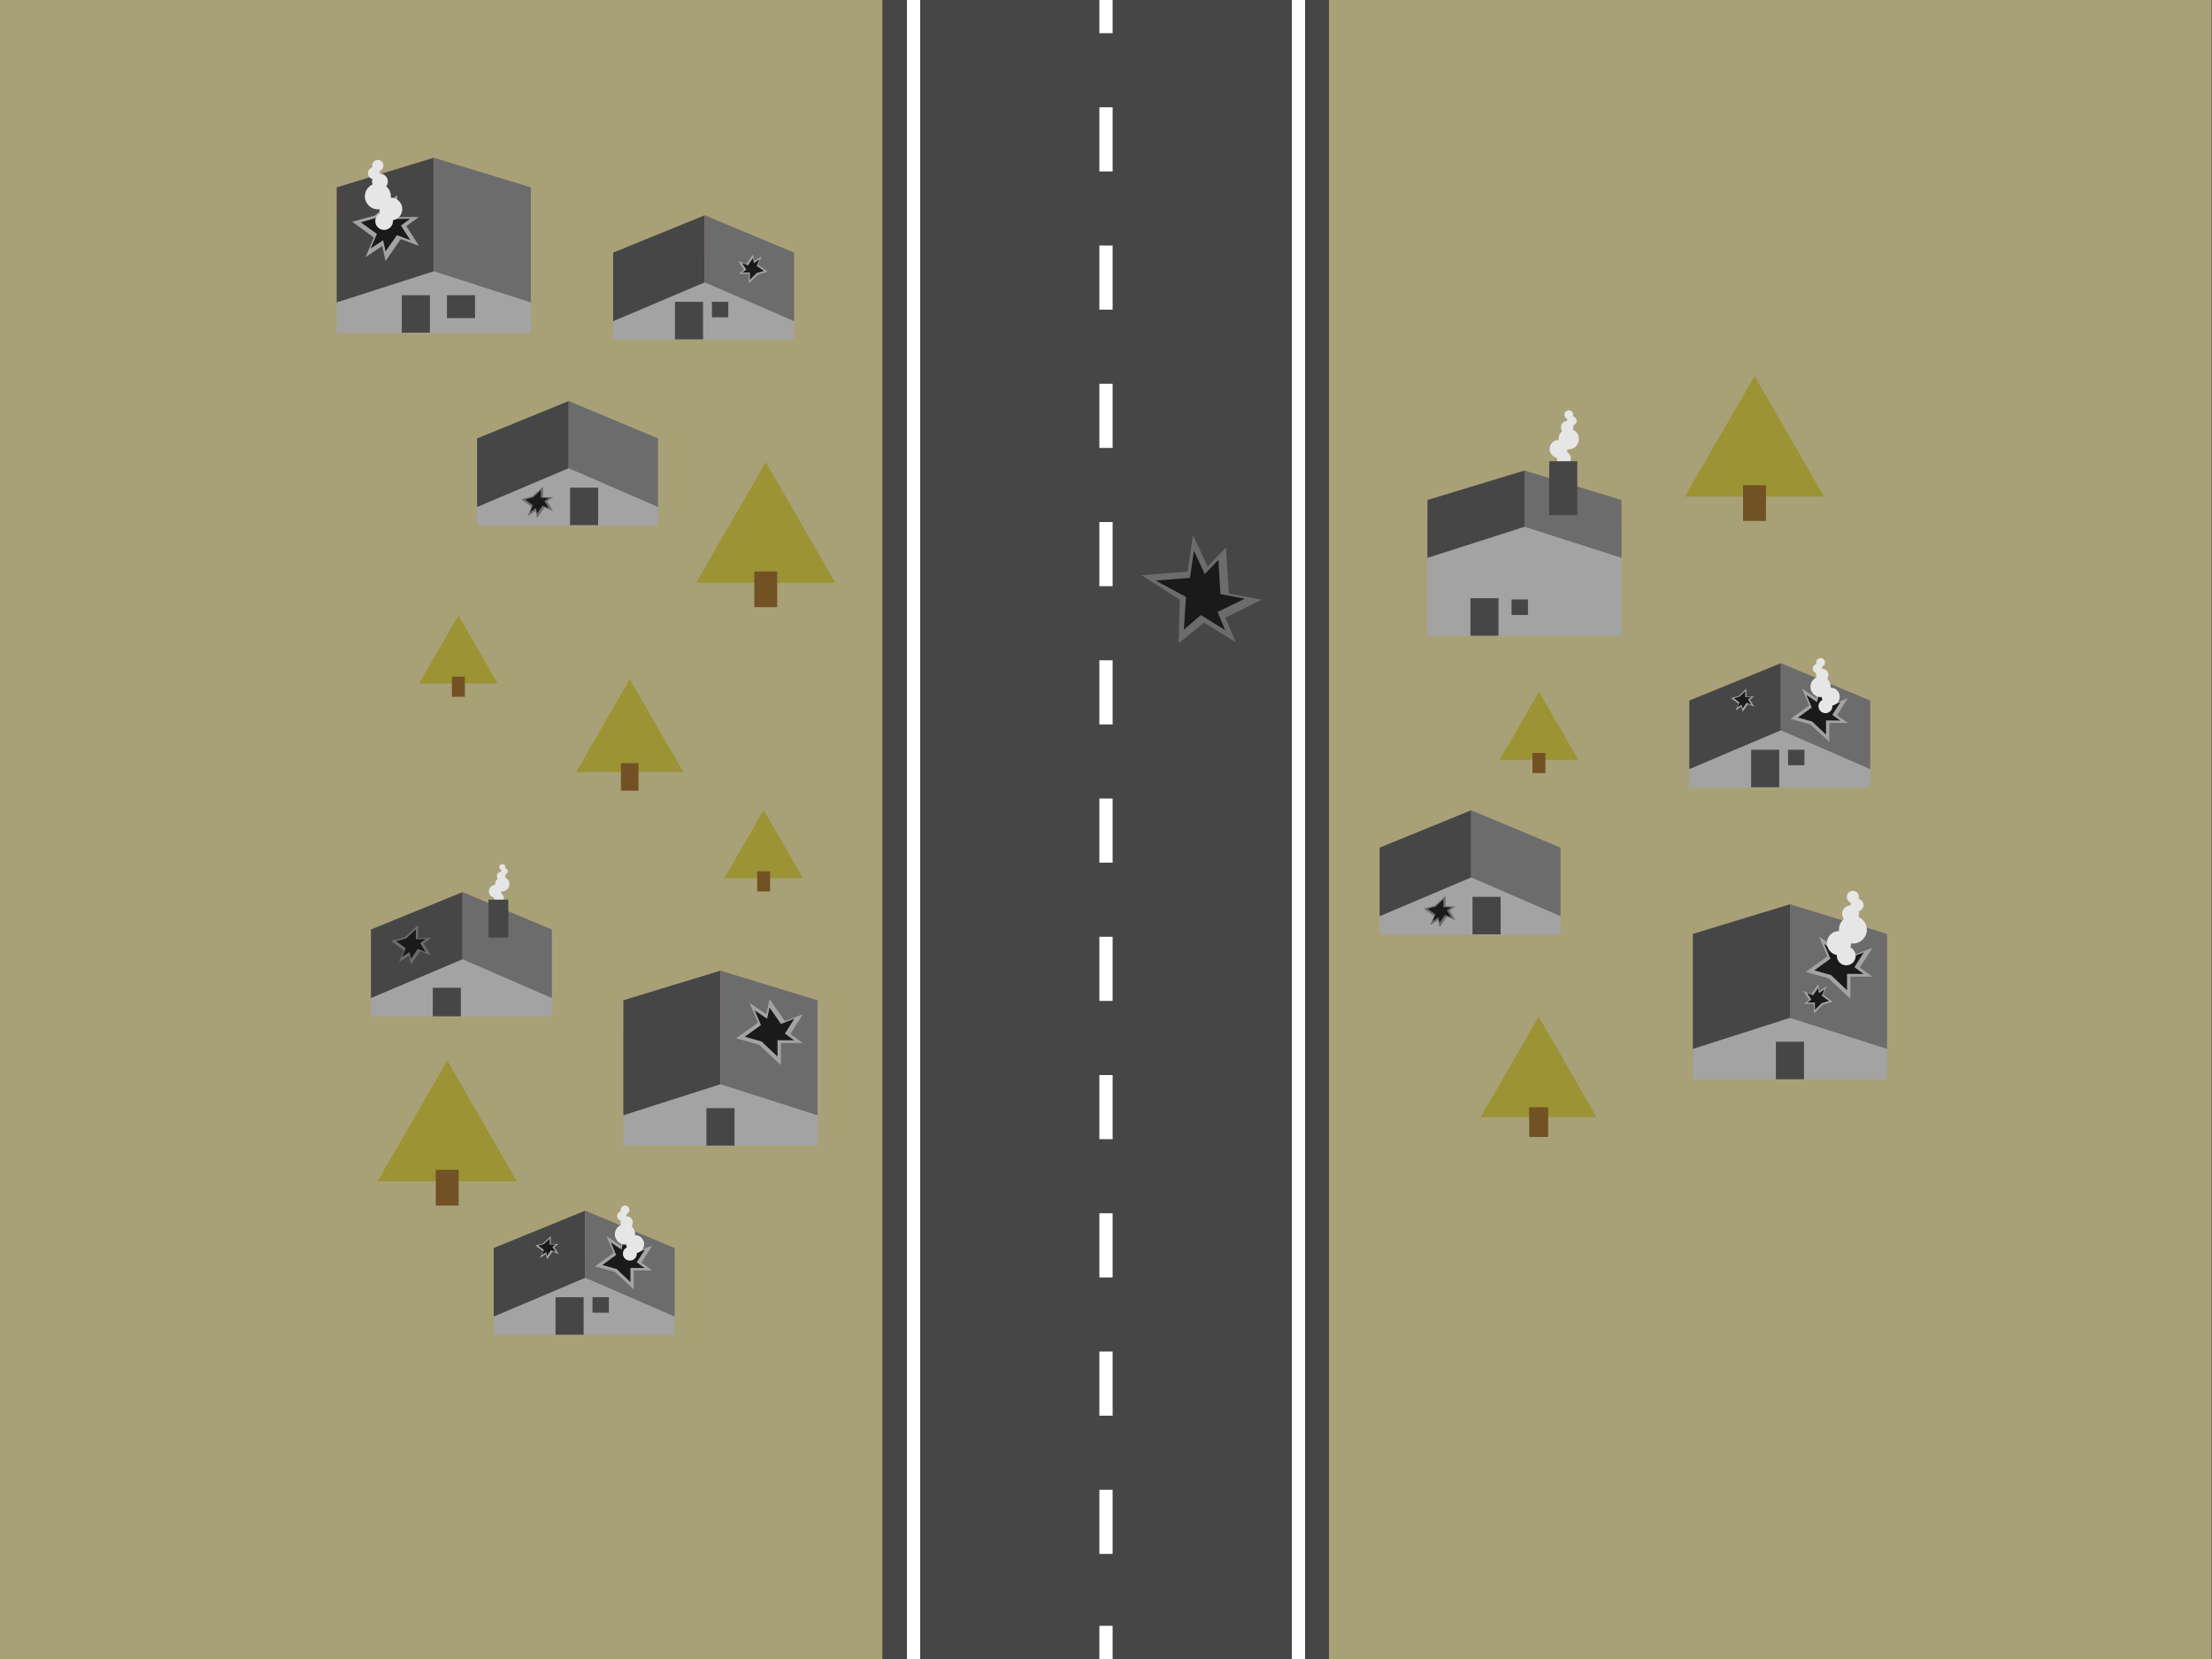 <?xml version="1.0" encoding="utf-8"?>
<!-- Generator: Adobe Illustrator 19.1.0, SVG Export Plug-In . SVG Version: 6.00 Build 0)  -->
<!DOCTYPE svg PUBLIC "-//W3C//DTD SVG 1.1//EN" "http://www.w3.org/Graphics/SVG/1.1/DTD/svg11.dtd">
<svg version="1.1" xmlns="http://www.w3.org/2000/svg" xmlns:xlink="http://www.w3.org/1999/xlink" x="0px" y="0px"
	 viewBox="0 0 2000 1500" style="enable-background:new 0 0 2000 1500;" xml:space="preserve">
<rect x="0" y="0" width="2000" height="1500" fill="#333333" stroke="none"/>
<style type="text/css">
	.st0{fill:#E88F7E;}
	.st1{fill:#232323;}
	.st2{fill:#FCFC4C;}
	.st3{fill:#C14727;}
	.st4{fill:#494848;}
	.st5{opacity:0.75;fill:#CEC58E;}
	.st6{fill:#474646;}
	.st7{fill:#FFFFFF;}
	.st8{fill:#D4DFE8;}
	.st9{fill:none;stroke:#ACC0CC;stroke-width:10;stroke-linecap:round;stroke-miterlimit:10;}
	.st10{fill:none;stroke:#E88F7E;stroke-width:15;stroke-linecap:round;stroke-miterlimit:10;}
	.st11{fill:#F4D731;}
	.st12{fill:#8E8D8D;}
	.st13{fill:#ACC0CC;}
	.st14{fill:#A3A3A3;}
	.st15{fill:#6D6C6C;}
	.st16{fill:#1A1A1A;}
	.st17{fill:#E6E6E6;}
	.st18{fill:#9B9334;}
	.st19{fill:#725225;}
	.st20{display:none;}
	.st21{display:inline;fill:#D4DFE8;}
	.st22{display:inline;}
	.st23{fill:none;stroke:#E88F7E;stroke-width:10;stroke-linecap:round;stroke-miterlimit:10;}
</style>
<g id="Layer_1">
	<rect x="-0.3" class="st5" width="2000" height="1500"/>
	<rect x="797.8" y="-1.1" class="st6" width="403.8" height="1502.1"/>
	<g>
		<rect x="994" class="st7" width="12" height="30"/>
		<path class="st7" d="M1006,1405h-12v-58h12V1405z M1006,1280h-12v-58h12V1280z M1006,1155h-12v-58h12V1155z M1006,1030h-12v-58h12
			V1030z M1006,905h-12v-58h12V905z M1006,780h-12v-58h12V780z M1006,655h-12v-58h12V655z M1006,530h-12v-58h12V530z M1006,405h-12
			v-58h12V405z M1006,280h-12v-58h12V280z M1006,155h-12V97h12V155z"/>
		<rect x="994" y="1470" class="st7" width="12" height="30"/>
	</g>
	<g>
		<rect x="820" class="st7" width="12" height="1500"/>
		<rect x="1168" class="st7" width="12" height="1500"/>
	</g>
	<g>
		<polygon class="st14" points="739.2,1035.9 563.6,1035.9 563.6,1007.6 651.4,980.3 739.2,1007.6 		"/>
		<polygon class="st0" points="739.2,933.2 563.6,933.2 563.6,904.9 651.4,877.6 739.2,904.9 		"/>
		<polygon class="st6" points="651.4,877.6 563.6,904.4 563.6,1008.4 651.4,980.3 		"/>
		<polygon class="st15" points="739.2,904.4 651.4,877.6 651.4,980.3 739.2,1008.4 		"/>
		<polygon class="st14" points="692.9,916.9 677.7,906.9 685.3,924.6 665.6,938.8 686.2,944.5 706,963 706,943 725.9,943.1 
			714.6,934.9 726,917 709.6,923.2 695.8,903.3 		"/>
		<polygon class="st16" points="693.6,921.1 682.4,913.6 688,926.8 673.4,937.4 688.5,941.6 703,955.3 703,940.5 718,940.6 
			709.7,934.5 718.2,921.1 706.1,925.8 695.8,911 		"/>
		<rect x="638.7" y="1001.9" class="st6" width="25.4" height="33.9"/>
	</g>
	<g>
		<polygon class="st14" points="595,474.9 431.4,474.9 431.4,457.6 514.2,423.3 595,457.6 		"/>
		<polygon class="st6" points="514.2,362.6 431.4,396.4 431.4,458.4 514.2,423.3 		"/>
		<polygon class="st15" points="595,396.4 514.2,362.6 514.2,423.3 595,458.4 		"/>
		<polygon class="st15" points="484.2,461.9 477,466.7 480.6,458.2 471.3,451.5 481.3,448.8 491,440 491,449.5 500.2,449.5 
			494.7,453.3 500,461.9 492.2,458.9 485.6,468.3 		"/>
		<polygon class="st16" points="484.6,459.4 479.2,463 481.9,456.7 474.9,451.7 482.1,449.7 489,443.2 489,450.2 496.1,450.2 
			492.2,453.1 496.2,459.4 490.5,457.2 485.6,464.2 		"/>
		<rect x="515.4" y="440.9" class="st6" width="25.4" height="33.9"/>
	</g>
	<g>
		<polygon class="st14" points="1411,844.9 1247.4,844.9 1247.4,827.6 1330.2,793.3 1411,827.6 		"/>
		<polygon class="st6" points="1330.2,732.6 1247.4,766.4 1247.4,828.4 1330.2,793.3 		"/>
		<polygon class="st15" points="1411,766.4 1330.2,732.6 1330.2,793.3 1411,828.4 		"/>
		<polygon class="st15" points="1300.2,831.9 1293,836.7 1296.6,828.2 1287.3,821.5 1297.3,818.8 1307,810 1307,819.5 1316.2,819.5 
			1310.7,823.3 1316,831.9 1308.2,828.9 1301.6,838.3 		"/>
		<polygon class="st16" points="1300.6,829.4 1295.2,833 1297.9,826.7 1290.9,821.7 1298.1,819.7 1305,813.2 1305,820.2 
			1312.1,820.2 1308.2,823.1 1312.2,829.4 1306.5,827.2 1301.6,834.2 		"/>
		<rect x="1331.4" y="810.9" class="st6" width="25.4" height="33.9"/>
	</g>
	<g>
		<polygon class="st14" points="718,306.9 554.4,306.9 554.4,289.6 637.2,255.3 718,289.6 		"/>
		<polygon class="st0" points="718,230.2 554.4,230.2 554.4,228.9 637.2,194.6 718,228.9 		"/>
		<polygon class="st6" points="637.2,194.6 554.4,228.4 554.4,290.4 637.2,255.3 		"/>
		<polygon class="st15" points="718,228.4 637.2,194.6 637.2,255.3 718,290.4 		"/>
		<rect x="610.3" y="272.9" class="st6" width="25.4" height="33.9"/>
		<rect x="643.7" y="272.9" class="st6" width="14.8" height="14"/>
		<polygon class="st14" points="682.1,236 688.7,231.6 685.4,239.4 694.1,245.7 685.4,248.2 677,256.3 677,247.5 667.9,247.6 
			672.7,243.9 667.5,236 674.7,238.8 680.8,230 		"/>
		<polygon class="st16" points="681.7,237.9 686.7,234.5 684.2,240.4 690.7,245 684.2,246.9 678,253 678,246.4 671.2,246.4 
			674.8,243.8 670.9,237.9 676.3,239.9 680.8,233.4 		"/>
	</g>
	<g>
		<polygon class="st14" points="610,1206.9 446.4,1206.9 446.4,1189.6 529.2,1155.3 610,1189.6 		"/>
		<polygon class="st0" points="610,1130.2 446.4,1130.2 446.4,1128.9 529.2,1094.6 610,1128.9 		"/>
		<polygon class="st6" points="529.2,1094.6 446.4,1128.4 446.4,1190.4 529.2,1155.3 		"/>
		<polygon class="st15" points="610,1128.4 529.2,1094.6 529.2,1155.3 610,1190.4 		"/>
		<polygon class="st14" points="493.6,1133.9 488.2,1137.5 490.9,1131.2 484,1126.2 491.1,1124.2 498,1117.6 498,1124.7 
			505.1,1124.7 501.2,1127.6 505.2,1133.9 499.5,1131.7 494.6,1138.7 		"/>
		<polygon class="st16" points="493.8,1132.1 489.9,1134.7 491.8,1130.1 486.7,1126.3 491.9,1124.8 497,1120 497,1125.2 
			502.4,1125.2 499.5,1127.4 502.5,1132.1 498.2,1130.4 494.6,1135.6 		"/>
		<rect x="502.3" y="1172.9" class="st6" width="25.4" height="33.9"/>
		<rect x="535.7" y="1172.9" class="st6" width="14.8" height="14"/>
		<polygon class="st14" points="561.3,1126.3 548.3,1117.6 554.8,1132.8 537.9,1145 555.8,1149.9 573,1165.8 573,1148.6 
			589.8,1148.7 580,1141.7 589.7,1126.3 575.7,1131.6 563.8,1114.6 		"/>
		<polygon class="st16" points="561.9,1129.8 552.3,1123.4 557.1,1134.7 544.6,1143.8 557.5,1147.4 570,1159.2 570,1146.4 
			582.8,1146.5 575.7,1141.3 583,1129.9 572.6,1133.8 563.8,1121.1 		"/>
		<path class="st17" d="M565.2,1125.3c-5.1,0-9.3-4.2-9.3-9.3c0-3.8,2.3-7,5.5-8.5c-0.2-0.6-0.4-1.3-0.4-2c0-0.6,0.1-1.2,0.3-1.8
			c-1.9-0.5-3.3-2.1-3.3-4.2c0-2,1.4-3.7,3.3-4.2c-0.1-0.4-0.2-0.8-0.2-1.3c0-2.2,1.8-4,4-4s4,1.8,4,4c0,1.8-1.2,3.3-2.8,3.8
			c0.2,0.5,0.3,1,0.3,1.6c0,0.1,0,0.2,0,0.3c0,0,0,0,0,0c3.1,0,5.6,2.5,5.6,5.6c0,1.3-0.4,2.5-1.2,3.4c2,1.7,3.3,4.3,3.3,7.1
			c0,0.3,0,0.7-0.1,1c0,0,0,0,0.1,0c4.5,0,8.1,3.6,8.1,8.1c0,4-2.9,7.3-6.6,8c0,0.2,0,0.4,0,0.6c0,3.5-2.8,6.3-6.3,6.3
			c-3.5,0-6.3-2.8-6.3-6.3c0-2.5,1.4-4.6,3.5-5.6c-0.3-0.9-0.5-1.8-0.5-2.8C566,1125.3,565.6,1125.3,565.2,1125.3z"/>
	</g>
	<g>
		<polygon class="st14" points="1691,711.9 1527.4,711.9 1527.4,694.6 1610.2,660.3 1691,694.6 		"/>
		<polygon class="st0" points="1691,635.2 1527.4,635.2 1527.4,633.9 1610.2,599.6 1691,633.9 		"/>
		<polygon class="st6" points="1610.2,599.6 1527.4,633.4 1527.4,695.4 1610.2,660.3 		"/>
		<polygon class="st15" points="1691,633.4 1610.2,599.6 1610.2,660.3 1691,695.4 		"/>
		<polygon class="st14" points="1574.6,638.9 1569.2,642.5 1571.9,636.2 1565,631.2 1572.1,629.2 1579,622.6 1579,629.7 
			1586.1,629.7 1582.2,632.6 1586.2,638.9 1580.5,636.7 1575.6,643.7 		"/>
		<polygon class="st16" points="1574.8,637.1 1570.9,639.7 1572.8,635.1 1567.7,631.3 1572.9,629.8 1578,625 1578,630.2 
			1583.4,630.2 1580.5,632.4 1583.5,637.1 1579.2,635.4 1575.6,640.6 		"/>
		<rect x="1583.3" y="677.9" class="st6" width="25.4" height="33.9"/>
		<rect x="1616.7" y="677.9" class="st6" width="14.8" height="14"/>
		<polygon class="st14" points="1642.3,631.3 1629.3,622.6 1635.8,637.8 1618.9,650 1636.8,654.9 1654,670.8 1654,653.6 
			1670.8,653.7 1661,646.7 1670.7,631.3 1656.7,636.6 1644.8,619.6 		"/>
		<polygon class="st16" points="1642.9,634.8 1633.3,628.4 1638.1,639.7 1625.6,648.8 1638.5,652.4 1651,664.2 1651,651.4 
			1663.8,651.5 1656.7,646.3 1664,634.9 1653.6,638.8 1644.8,626.1 		"/>
		<path class="st17" d="M1646.2,630.3c-5.1,0-9.3-4.2-9.3-9.3c0-3.8,2.3-7,5.5-8.5c-0.2-0.6-0.4-1.3-0.4-2c0-0.6,0.1-1.2,0.3-1.8
			c-1.9-0.5-3.3-2.1-3.3-4.2c0-2,1.4-3.7,3.3-4.2c-0.1-0.4-0.2-0.8-0.2-1.3c0-2.2,1.8-4,4-4c2.2,0,4,1.8,4,4c0,1.8-1.2,3.3-2.8,3.8
			c0.2,0.5,0.3,1,0.3,1.6c0,0.1,0,0.2,0,0.3c0,0,0,0,0,0c3.1,0,5.6,2.5,5.6,5.6c0,1.3-0.4,2.5-1.2,3.4c2,1.7,3.3,4.3,3.3,7.1
			c0,0.3,0,0.7-0.1,1c0,0,0,0,0.1,0c4.5,0,8.1,3.6,8.1,8.1c0,4-2.9,7.3-6.6,8c0,0.2,0,0.4,0,0.6c0,3.5-2.8,6.3-6.3,6.3
			s-6.3-2.8-6.3-6.3c0-2.5,1.4-4.6,3.5-5.6c-0.3-0.9-0.5-1.8-0.5-2.8C1647,630.3,1646.6,630.3,1646.2,630.3z"/>
	</g>
	<g>
		<polygon class="st14" points="1706.2,975.9 1530.6,975.9 1530.6,947.6 1618.4,920.3 1706.2,947.6 		"/>
		<polygon class="st0" points="1706.2,873.2 1530.6,873.2 1530.6,844.9 1618.4,817.6 1706.2,844.9 		"/>
		<polygon class="st6" points="1618.4,817.6 1530.6,844.4 1530.6,948.4 1618.4,920.3 		"/>
		<polygon class="st15" points="1706.2,844.4 1618.4,817.6 1618.4,920.3 1706.2,948.4 		"/>
		<polygon class="st14" points="1659.9,856.9 1644.7,846.9 1652.3,864.6 1632.6,878.8 1653.2,884.5 1673,903 1673,883 1692.9,883.1 
			1681.6,874.9 1693,857 1676.6,863.2 1662.8,843.3 		"/>
		<polygon class="st16" points="1660.6,861.1 1649.4,853.6 1655,866.8 1640.4,877.4 1655.5,881.6 1670,895.3 1670,880.5 1685,880.6 
			1676.7,874.5 1685.2,861.1 1673.1,865.8 1662.8,851 		"/>
		<polygon class="st14" points="1645.1,896 1651.7,891.6 1648.4,899.4 1657.1,905.7 1648.4,908.2 1640,916.3 1640,907.5 
			1630.9,907.6 1635.7,903.9 1630.5,896 1637.7,898.8 1643.8,890 		"/>
		<polygon class="st16" points="1644.7,897.9 1649.7,894.5 1647.2,900.4 1653.7,905 1647.2,906.9 1641,913 1641,906.4 1634.2,906.4 
			1637.8,903.8 1633.9,897.9 1639.3,899.9 1643.8,893.4 		"/>
		<rect x="1605.7" y="941.9" class="st6" width="25.4" height="33.9"/>
		<path class="st17" d="M1675.4,853.1c6.9,0,12.5-5.6,12.5-12.5c0-5.1-3.1-9.5-7.5-11.5c0.3-0.9,0.5-1.8,0.5-2.8
			c0-0.8-0.1-1.6-0.4-2.4c2.5-0.6,4.4-2.9,4.4-5.6c0-2.7-1.9-5-4.4-5.6c0.2-0.5,0.3-1.1,0.3-1.7c0-3-2.4-5.5-5.5-5.5
			c-3,0-5.5,2.4-5.5,5.5c0,2.4,1.6,4.5,3.8,5.2c-0.3,0.7-0.4,1.4-0.4,2.1c0,0.1,0,0.3,0,0.4c0,0,0,0,0,0c-4.2,0-7.6,3.4-7.6,7.6
			c0,1.7,0.6,3.3,1.6,4.6c-2.7,2.3-4.5,5.8-4.5,9.6c0,0.4,0,0.9,0.1,1.3c0,0,0,0-0.1,0c-6,0-10.9,4.9-10.9,10.9
			c0,5.4,3.9,9.8,9,10.8c0,0.3,0,0.5,0,0.8c0,4.7,3.8,8.5,8.5,8.5c4.7,0,8.5-3.8,8.5-8.5c0-3.4-2-6.2-4.8-7.6
			c0.5-1.2,0.7-2.5,0.7-3.8C1674.3,853.1,1674.9,853.1,1675.4,853.1z"/>
	</g>
	<g>
		<polygon class="st14" points="480,300.9 304.4,300.9 304.4,272.6 392.2,245.3 480,272.6 		"/>
		<polygon class="st0" points="480,198.2 304.4,198.2 304.4,169.9 392.2,142.6 480,169.9 		"/>
		<polygon class="st6" points="392.2,142.6 304.4,169.4 304.4,273.4 392.2,245.3 		"/>
		<polygon class="st15" points="480,169.4 392.2,142.6 392.2,245.3 480,273.4 		"/>
		<polygon class="st14" points="345.6,222.4 330.5,232.5 338,214.7 318.4,200.5 339.1,194.8 359,176.3 359,196.3 378.8,196.2 
			367.4,204.4 378.8,222.3 362.4,216.1 348.6,236 		"/>
		<polygon class="st16" points="346.4,217.2 335.1,224.7 340.8,211.5 326.2,201 341.3,196.7 356,183 356,197.9 370.9,197.8 
			362.5,203.9 371,217.2 358.9,212.6 348.6,227.3 		"/>
		<rect x="363.3" y="266.9" class="st6" width="25.4" height="33.9"/>
		<rect x="404.1" y="266.9" class="st6" width="25.4" height="20.7"/>
		<path class="st17" d="M341.7,189.3c-6.5,0-11.8-5.3-11.8-11.8c0-4.8,2.9-8.9,7-10.8c-0.3-0.8-0.5-1.7-0.5-2.6
			c0-0.8,0.1-1.5,0.4-2.2c-2.4-0.6-4.1-2.7-4.1-5.3c0-2.6,1.8-4.7,4.1-5.3c-0.2-0.5-0.3-1-0.3-1.6c0-2.8,2.3-5.1,5.1-5.1
			c2.8,0,5.1,2.3,5.1,5.1c0,2.3-1.5,4.2-3.6,4.9c0.2,0.6,0.4,1.3,0.4,2c0,0.1,0,0.3,0,0.4c0,0,0,0,0,0c4,0,7.2,3.2,7.2,7.2
			c0,1.6-0.6,3.1-1.5,4.3c2.6,2.2,4.2,5.4,4.2,9c0,0.4,0,0.8-0.1,1.2c0,0,0,0,0.1,0c5.7,0,10.3,4.6,10.3,10.3
			c0,5.1-3.6,9.3-8.4,10.1c0,0.3,0,0.5,0,0.8c0,4.4-3.6,8-8,8s-8-3.6-8-8c0-3.2,1.8-5.9,4.5-7.2c-0.4-1.1-0.7-2.3-0.7-3.6
			C342.7,189.3,342.2,189.3,341.7,189.3z"/>
	</g>
	<g>
		<polygon class="st15" points="1091.9,512.3 1078.7,483.9 1073.8,516.8 1032.1,520.1 1066.7,542.2 1065.7,581.5 1088.6,563 
			1117.4,580.8 1107.9,558.5 1140.7,542.2 1111.1,536.7 1108.5,494.9 		"/>
		<polygon class="st16" points="1089.3,519.1 1079.5,498 1075.9,522.5 1044.9,524.9 1072.3,539.7 1070.4,569.4 1085.8,556.1 
			1107.7,569.7 1100.9,553.3 1125.5,541.3 1103.5,537.2 1101.6,506.2 		"/>
	</g>
	<g>
		<polygon class="st14" points="1466.2,574.9 1290.6,574.9 1290.6,503.6 1378.4,476.3 1466.2,503.6 		"/>
		<polygon class="st0" points="1466.2,472.2 1290.6,472.2 1290.6,452.7 1378.4,425.4 1466.2,452.7 		"/>
		<polygon class="st6" points="1378.4,425.4 1290.6,452.1 1290.6,504.4 1378.4,476.3 		"/>
		<polygon class="st15" points="1466.2,452.1 1378.4,425.4 1378.4,476.3 1466.2,504.4 		"/>
		<rect x="1329.5" y="540.9" class="st6" width="25.4" height="33.9"/>
		<rect x="1366.7" y="542" class="st6" width="14.8" height="14"/>
		<path class="st17" d="M1418.3,406.3c5.1,0,9.3-4.2,9.3-9.3c0-3.8-2.3-7-5.5-8.5c0.2-0.6,0.4-1.3,0.4-2c0-0.6-0.1-1.2-0.3-1.8
			c1.9-0.5,3.3-2.1,3.3-4.2c0-2-1.4-3.7-3.3-4.2c0.1-0.4,0.2-0.8,0.2-1.3c0-2.2-1.8-4-4-4s-4,1.8-4,4c0,1.8,1.2,3.3,2.8,3.8
			c-0.2,0.5-0.3,1-0.3,1.6c0,0.1,0,0.2,0,0.3c0,0,0,0,0,0c-3.1,0-5.6,2.5-5.6,5.6c0,1.3,0.4,2.5,1.2,3.4c-2,1.7-3.3,4.3-3.3,7.1
			c0,0.3,0,0.7,0.1,1c0,0,0,0-0.1,0c-4.5,0-8.1,3.6-8.1,8.1c0,4,2.9,7.3,6.6,8c0,0.2,0,0.4,0,0.6c0,3.5,2.8,6.3,6.3,6.3
			s6.3-2.8,6.3-6.3c0-2.5-1.4-4.6-3.5-5.6c0.3-0.9,0.5-1.8,0.5-2.8C1417.5,406.3,1417.9,406.3,1418.3,406.3z"/>
		<rect x="1400.7" y="417" class="st6" width="25.4" height="48.7"/>
	</g>
	<g>
		<g>
			<polygon class="st14" points="499,918.9 335.4,918.9 335.4,901.6 418.2,867.3 499,901.6 			"/>
			<polygon class="st0" points="499,842.2 335.4,842.2 335.4,840.9 418.2,806.6 499,840.9 			"/>
			<polygon class="st6" points="418.2,806.6 335.4,840.4 335.4,902.4 418.2,867.3 			"/>
			<polygon class="st15" points="499,840.4 418.2,806.6 418.2,867.3 499,902.4 			"/>
			<polygon class="st15" points="369.8,863.9 360.8,869.9 365.3,859.3 353.5,850.8 366,847.4 378,836.3 378,848.3 389.8,848.2 
				382.9,853.1 389.7,863.9 379.9,860.1 371.6,872 			"/>
			<polygon class="st16" points="370.3,860.8 363.5,865.3 366.9,857.4 358.2,851 367.2,848.5 376,840.3 376,849.2 384.9,849.1 
				379.9,852.8 385,860.8 377.7,858 371.6,866.9 			"/>
			<path class="st17" d="M454.1,805.9c3.6,0,6.5-2.9,6.5-6.5c0-2.7-1.6-4.9-3.9-6c0.2-0.4,0.3-0.9,0.3-1.4c0-0.4-0.1-0.9-0.2-1.2
				c1.3-0.3,2.3-1.5,2.3-2.9c0-1.4-1-2.6-2.3-2.9c0.1-0.3,0.2-0.6,0.2-0.9c0-1.6-1.3-2.8-2.8-2.8c-1.6,0-2.8,1.3-2.8,2.8
				c0,1.3,0.8,2.3,2,2.7c-0.1,0.3-0.2,0.7-0.2,1.1c0,0.1,0,0.1,0,0.2c0,0,0,0,0,0c-2.2,0-4,1.8-4,4c0,0.9,0.3,1.7,0.8,2.4
				c-1.4,1.2-2.3,3-2.3,5c0,0.2,0,0.5,0,0.7c0,0,0,0,0,0c-3.1,0-5.7,2.6-5.7,5.7c0,2.8,2,5.1,4.7,5.6c0,0.1,0,0.3,0,0.4
				c0,2.4,2,4.4,4.4,4.4s4.4-2,4.4-4.4c0-1.7-1-3.3-2.5-4c0.2-0.6,0.4-1.3,0.4-2C453.5,805.9,453.8,805.9,454.1,805.9z"/>
			<rect x="441.7" y="813.4" class="st6" width="17.9" height="34.3"/>
		</g>
		<rect x="391.3" y="893.1" class="st6" width="25.4" height="25.8"/>
	</g>
	<g>
		<polygon class="st18" points="629.4,527 692.4,417.9 755.3,527 		"/>
		<rect x="682" y="516.7" class="st19" width="20.7" height="32.3"/>
	</g>
	<g>
		<polygon class="st18" points="341.4,1068 404.4,958.9 467.3,1068 		"/>
		<rect x="394" y="1057.7" class="st19" width="20.7" height="32.3"/>
	</g>
	<g>
		<polygon class="st18" points="520.9,698 569.4,614.1 617.8,698 		"/>
		<rect x="561.4" y="690" class="st19" width="15.9" height="24.9"/>
	</g>
	<g>
		<polygon class="st18" points="654.9,794 690.5,732.4 726,794 		"/>
		<rect x="684.6" y="787.8" class="st19" width="11.7" height="18.2"/>
	</g>
	<g>
		<polygon class="st18" points="1355.9,687 1391.5,625.4 1427,687 		"/>
		<rect x="1385.6" y="680.8" class="st19" width="11.7" height="18.2"/>
	</g>
	<g>
		<polygon class="st18" points="378.9,618 414.5,556.4 450,618 		"/>
		<rect x="408.6" y="611.8" class="st19" width="11.7" height="18.2"/>
	</g>
	<g>
		<polygon class="st18" points="1338.8,1010 1391.2,919.3 1443.5,1010 		"/>
		<rect x="1382.6" y="1001.1" class="st19" width="17.2" height="26.9"/>
	</g>
	<g>
		<polygon class="st18" points="1523.4,449 1586.4,339.9 1649.3,449 		"/>
		<rect x="1576" y="438.7" class="st19" width="20.7" height="32.3"/>
	</g>
</g>
<g id="Layer_3" class="st20">
</g>
<g id="Layer_2" class="st20">
</g>
</svg>
